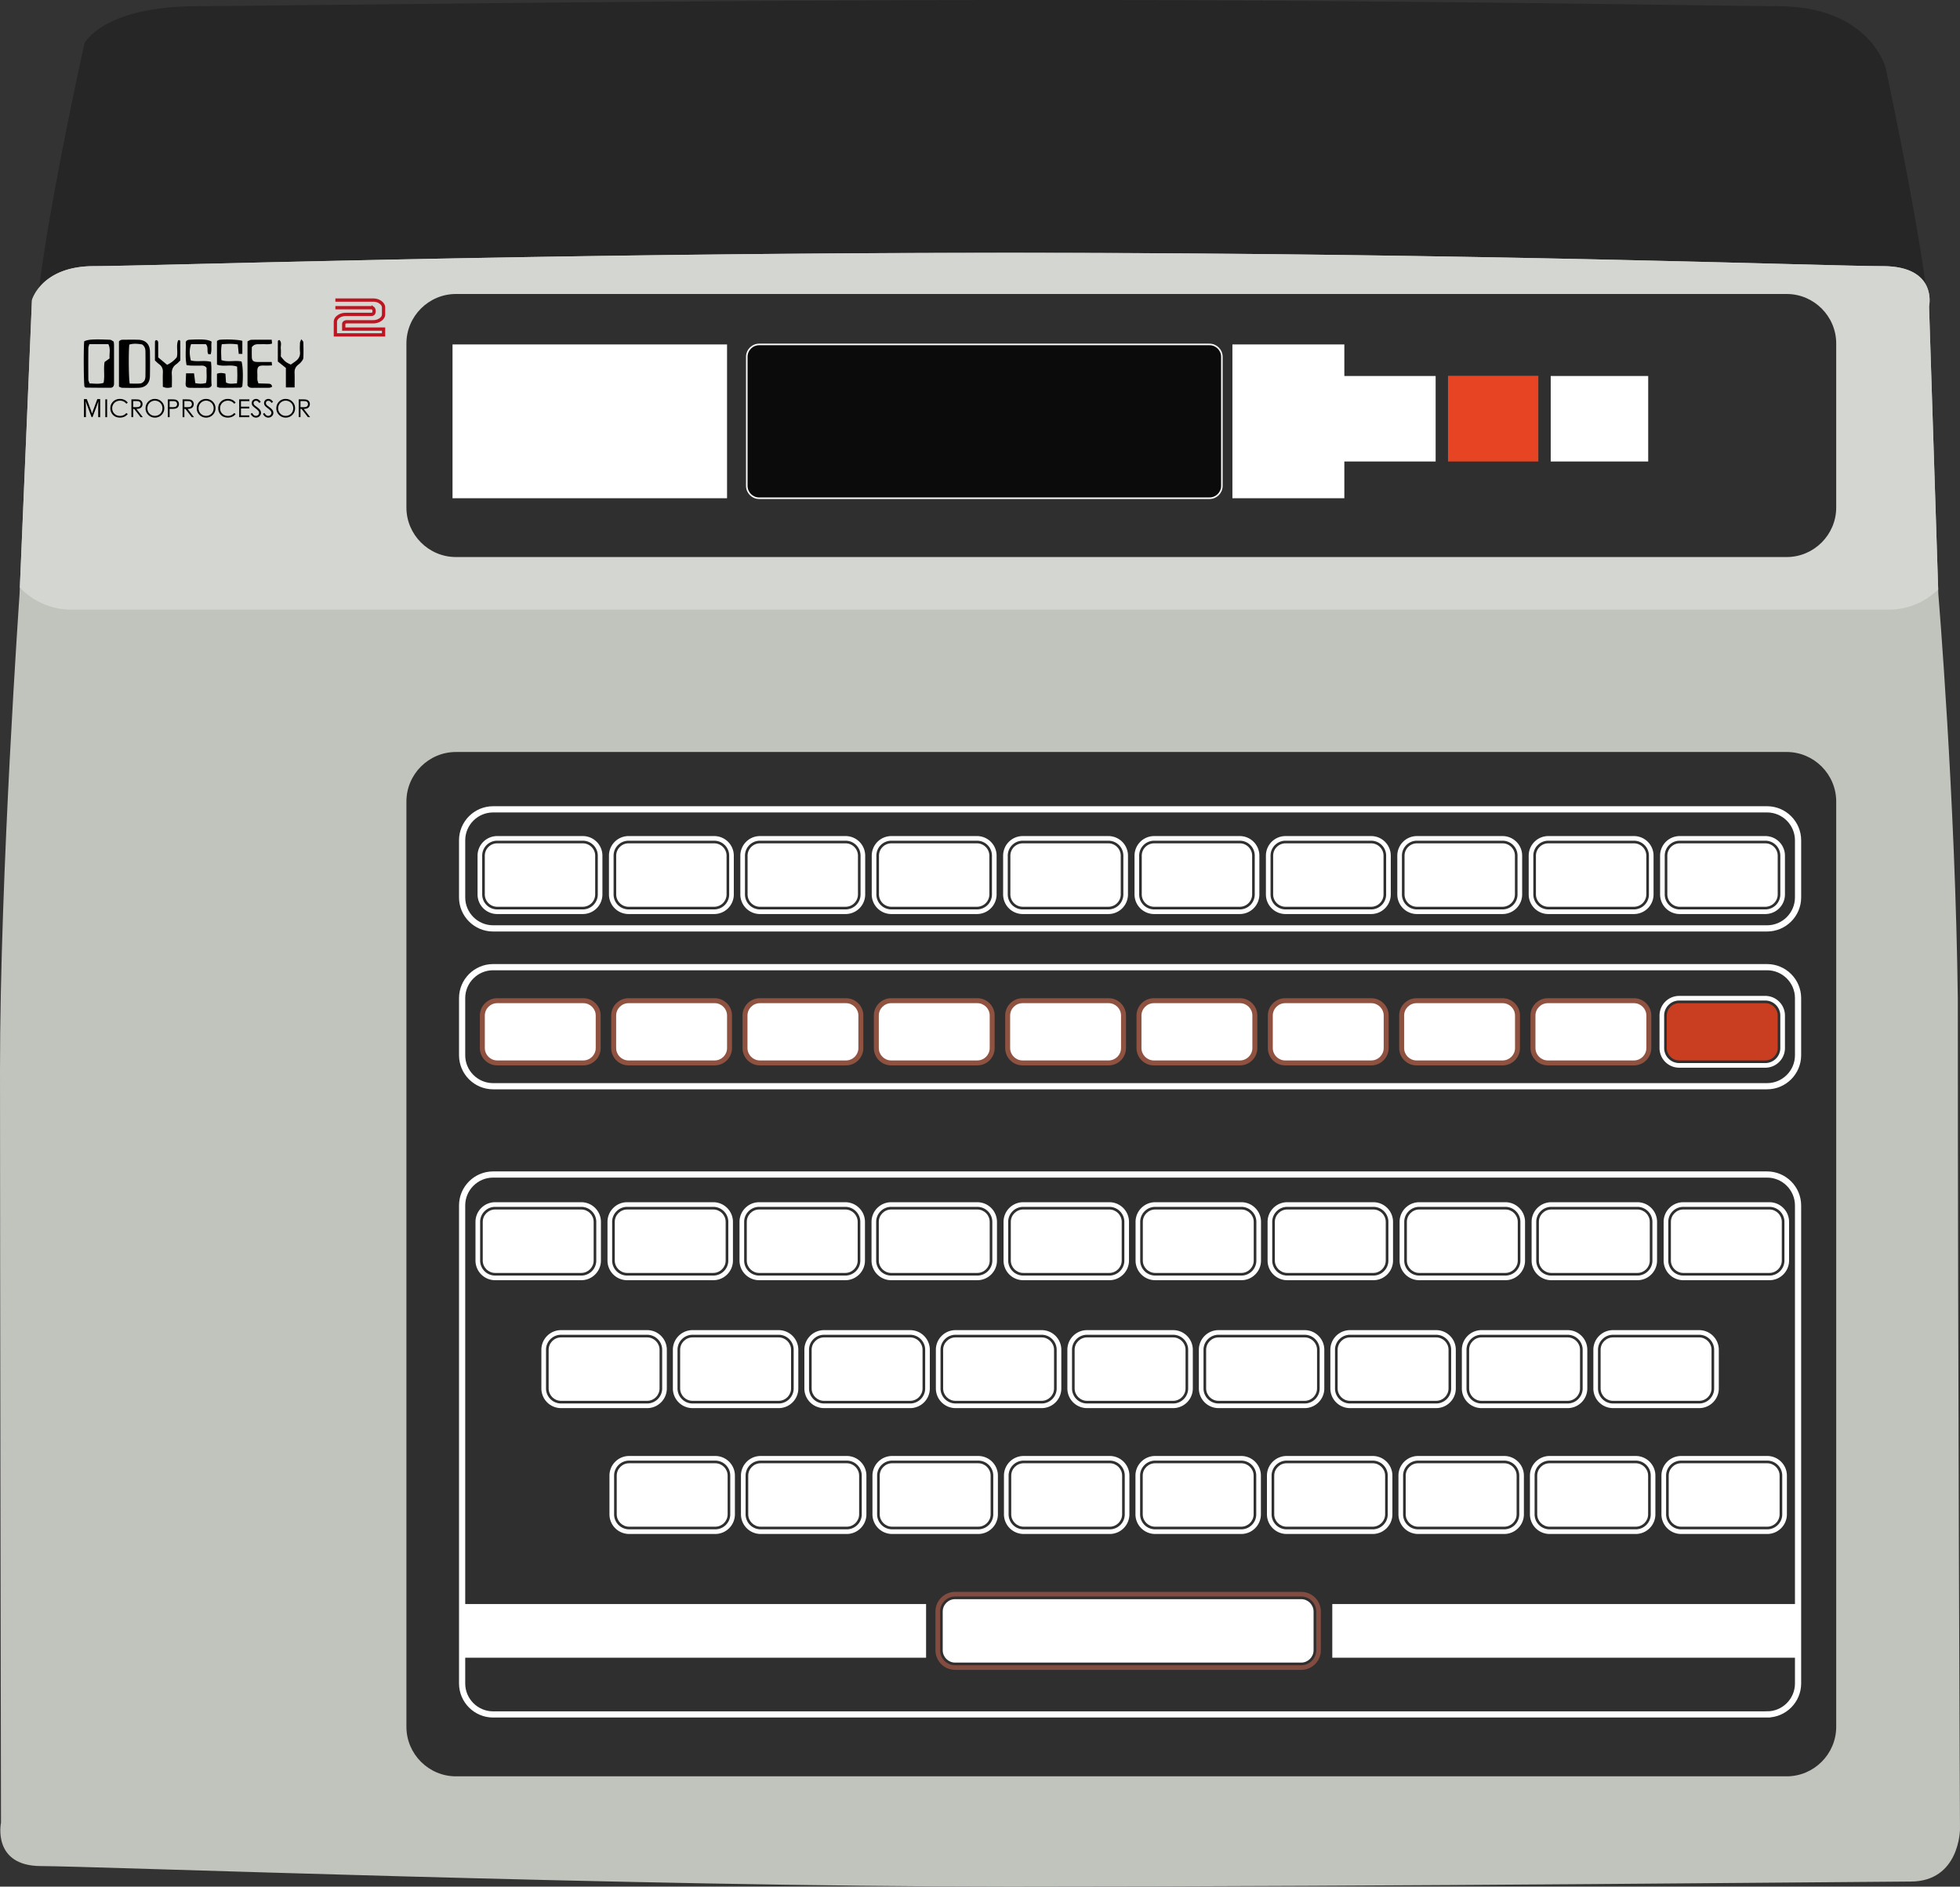 <?xml version="1.0" encoding="UTF-8" standalone="no"?>
<svg
   xmlns:dc="http://purl.org/dc/elements/1.1/"
   xmlns:cc="http://creativecommons.org/ns#"
   xmlns:rdf="http://www.w3.org/1999/02/22-rdf-syntax-ns#"
   xmlns:svg="http://www.w3.org/2000/svg"
   xmlns="http://www.w3.org/2000/svg"
   xmlns:sodipodi="http://sodipodi.sourceforge.net/DTD/sodipodi-0.dtd"
   xmlns:inkscape="http://www.inkscape.org/namespaces/inkscape"
   viewBox="0 0 316.661 304.821"
   version="1.1"
   id="svg234"
   sodipodi:docname="console.svg"
   width="316.661"
   height="304.821"
   inkscape:version="0.92.4 5da689c313, 2019-01-14">
  <rect x="0" y="0" width="316.661" height="304.821" fill="#333333" stroke="none"/>
  <defs
     id="defs238" />
  <sodipodi:namedview
     pagecolor="#ffffff"
     bordercolor="#666666"
     borderopacity="1"
     objecttolerance="10"
     gridtolerance="10"
     guidetolerance="10"
     inkscape:pageopacity="0"
     inkscape:pageshadow="2"
     inkscape:window-width="640"
     inkscape:window-height="480"
     id="namedview236"
     showgrid="false"
     inkscape:zoom="0.77422484"
     inkscape:cx="158.33051"
     inkscape:cy="152.41049"
     inkscape:window-x="0"
     inkscape:window-y="0"
     inkscape:window-maximized="0"
     inkscape:current-layer="svg234">
    <inkscape:grid
       type="xygrid"
       id="grid1047"
       originx="0"
       originy="-1.4404296e-05" />
  </sodipodi:namedview>
  <path
     d="M 6.161,56.5 C 3.661,52 13.641,7 13.641,7 c 0,0 2.977,-6 18.249,-6 8.086,0 75.005,-1 138.402,-1 56.328,0 109.877,1 116.913,1 14.956,0 17.456,10 17.456,10 0,0 8,37.35 7,43.5 -1,6.15 -303,6.5 -305.5,2 z"
     id="path2"
     inkscape:connector-curvature="0"
     style="fill:#262626" />
  <path
     d="M 3.161,96 C 3.161,96 0,141.166 0,172.833 0,204.5 0.161,294.5 0.161,294.5 c 0,0 -1.476,7 6.5,7 7.976,0 95.5,3.321 156.5,3.321 61,0 141.652,-0.821 145.5,-0.821 8,0 8,-8.5 8,-8.5 0,0 -0.351,-73.542 -0.351,-134.021 C 315.916,128.964 313.161,96 313.161,96 l -1.5,-46.5 c 0,0 1.466,-6.5 -7.5,-6.5 -8.966,0 -65.999,-2.155 -141,-2.155 -75.001,0 -139.5,2.155 -148,2.155 -8.5,0 -10,5.5 -10,5.5 z"
     id="path4"
     inkscape:connector-curvature="0"
     style="fill:#c1c4bd" />
  <path
     d="M 3.203,94.925 A 11.5,11.5 0 0 0 11.53,98.5 h 293.601 c 3.103,0 5.93,-1.242 8.008,-3.254 h -0.002 L 311.661,49.5 c 0,0 1.466,-6.5 -7.5,-6.5 -8.966,0 -65.999,-2.155 -141,-2.155 -75.001,0 -139.5,2.155 -148,2.155 -8.5,0 -10,5.5 -10,5.5 L 3.206,94.925"
     id="path6"
     inkscape:connector-curvature="0"
     style="fill:#d4d6d1" />
  <path
     d="m 288.661,90 h -215 c -4.4,0 -8,-3.6 -8,-8 V 55.5 c 0,-4.4 3.6,-8 8,-8 h 215 c 4.4,0 8,3.6 8,8 V 82 c 0,4.4 -3.6,8 -8,8 z m 0,197 h -215 c -4.4,0 -8,-3.6 -8,-8 V 129.5 c 0,-4.4 3.6,-8 8,-8 h 215 c 4.4,0 8,3.6 8,8 V 279 c 0,4.4 -3.6,8 -8,8 z"
     id="path8"
     inkscape:connector-curvature="0"
     style="fill:#2f2f2f" />
  <path
     d="M 285.497,150 H 79.661 c -2.75,0 -5,-2.25 -5,-5 v -9.236 c 0,-2.75 2.25,-5 5,-5 h 205.836 c 2.75,0 5,2.25 5,5 V 145 c 0,2.75 -2.25,5 -5,5 z"
     stroke-miterlimit="10"
     id="path10"
     inkscape:connector-curvature="0"
     style="fill:none;stroke:#ffffff;stroke-width:1.004;stroke-miterlimit:10" />
  <path
     d="m 77.529,144.513 v -6.263 a 2.793,2.793 0 0 1 2.793,-2.793 H 94.16 a 2.793,2.793 0 0 1 2.793,2.793 v 6.263 a 2.793,2.793 0 0 1 -2.793,2.793 H 80.322 a 2.792,2.792 0 0 1 -2.793,-2.793 z"
     stroke-miterlimit="10"
     id="path12"
     inkscape:connector-curvature="0"
     style="fill:none;stroke:#ffffff;stroke-width:0.748;stroke-miterlimit:10" />
  <path
     d="M 94.162,146.507 H 80.321 a 2.001,2.001 0 0 1 -1.995,-1.995 v -6.259 c 0,-1.097 0.898,-1.995 1.995,-1.995 h 13.841 c 1.097,0 1.995,0.898 1.995,1.995 v 6.259 a 2,2 0 0 1 -1.995,1.995 z"
     id="path14"
     inkscape:connector-curvature="0"
     style="fill:#ffffff" />
  <path
     d="m 98.758,144.513 v -6.263 a 2.793,2.793 0 0 1 2.793,-2.793 h 13.837 a 2.793,2.793 0 0 1 2.793,2.793 v 6.263 a 2.793,2.793 0 0 1 -2.793,2.793 h -13.837 a 2.792,2.792 0 0 1 -2.793,-2.793 z"
     stroke-miterlimit="10"
     id="path16"
     inkscape:connector-curvature="0"
     style="fill:none;stroke:#ffffff;stroke-width:0.748;stroke-miterlimit:10" />
  <path
     d="m 115.39,146.507 h -13.841 a 2.001,2.001 0 0 1 -1.995,-1.995 v -6.259 c 0,-1.097 0.898,-1.995 1.995,-1.995 h 13.841 c 1.097,0 1.995,0.898 1.995,1.995 v 6.259 a 2.001,2.001 0 0 1 -1.995,1.995 z"
     id="path18"
     inkscape:connector-curvature="0"
     style="fill:#ffffff" />
  <path
     d="m 119.985,144.513 v -6.263 a 2.793,2.793 0 0 1 2.793,-2.793 h 13.837 a 2.793,2.793 0 0 1 2.793,2.793 v 6.263 a 2.793,2.793 0 0 1 -2.793,2.793 h -13.837 a 2.792,2.792 0 0 1 -2.793,-2.793 z"
     stroke-miterlimit="10"
     id="path20"
     inkscape:connector-curvature="0"
     style="fill:none;stroke:#ffffff;stroke-width:0.748;stroke-miterlimit:10" />
  <path
     d="m 136.618,146.507 h -13.841 a 2.001,2.001 0 0 1 -1.995,-1.995 v -6.259 c 0,-1.097 0.898,-1.995 1.995,-1.995 h 13.841 c 1.097,0 1.995,0.898 1.995,1.995 v 6.259 a 2.001,2.001 0 0 1 -1.995,1.995 z"
     id="path22"
     inkscape:connector-curvature="0"
     style="fill:#ffffff" />
  <path
     d="m 141.214,144.513 v -6.263 a 2.793,2.793 0 0 1 2.793,-2.793 h 13.837 a 2.793,2.793 0 0 1 2.793,2.793 v 6.263 a 2.793,2.793 0 0 1 -2.793,2.793 h -13.837 a 2.792,2.792 0 0 1 -2.793,-2.793 z"
     stroke-miterlimit="10"
     id="path24"
     inkscape:connector-curvature="0"
     style="fill:none;stroke:#ffffff;stroke-width:0.748;stroke-miterlimit:10" />
  <path
     d="m 157.846,146.507 h -13.841 a 2.001,2.001 0 0 1 -1.995,-1.995 v -6.259 c 0,-1.097 0.898,-1.995 1.995,-1.995 h 13.841 c 1.097,0 1.995,0.898 1.995,1.995 v 6.259 a 2.001,2.001 0 0 1 -1.995,1.995 z"
     id="path26"
     inkscape:connector-curvature="0"
     style="fill:#ffffff" />
  <path
     d="m 162.441,144.513 v -6.263 a 2.793,2.793 0 0 1 2.793,-2.793 h 13.838 a 2.793,2.793 0 0 1 2.793,2.793 v 6.263 a 2.793,2.793 0 0 1 -2.793,2.793 h -13.838 a 2.792,2.792 0 0 1 -2.793,-2.793 z"
     stroke-miterlimit="10"
     id="path28"
     inkscape:connector-curvature="0"
     style="fill:none;stroke:#ffffff;stroke-width:0.748;stroke-miterlimit:10" />
  <path
     d="m 179.074,146.507 h -13.841 a 2.001,2.001 0 0 1 -1.995,-1.995 v -6.259 c 0,-1.097 0.898,-1.995 1.995,-1.995 h 13.841 c 1.097,0 1.995,0.898 1.995,1.995 v 6.259 a 2.001,2.001 0 0 1 -1.995,1.995 z"
     id="path30"
     inkscape:connector-curvature="0"
     style="fill:#ffffff" />
  <path
     d="m 183.67,144.513 v -6.263 a 2.793,2.793 0 0 1 2.793,-2.793 H 200.3 a 2.793,2.793 0 0 1 2.793,2.793 v 6.263 a 2.793,2.793 0 0 1 -2.793,2.793 h -13.837 a 2.792,2.792 0 0 1 -2.793,-2.793 z"
     stroke-miterlimit="10"
     id="path32"
     inkscape:connector-curvature="0"
     style="fill:none;stroke:#ffffff;stroke-width:0.748;stroke-miterlimit:10" />
  <path
     d="m 200.302,146.507 h -13.841 a 2.001,2.001 0 0 1 -1.995,-1.995 v -6.259 c 0,-1.097 0.898,-1.995 1.995,-1.995 h 13.841 c 1.097,0 1.995,0.898 1.995,1.995 v 6.259 a 2.001,2.001 0 0 1 -1.995,1.995 z"
     id="path34"
     inkscape:connector-curvature="0"
     style="fill:#ffffff" />
  <path
     d="m 204.897,144.513 v -6.263 a 2.793,2.793 0 0 1 2.793,-2.793 h 13.838 a 2.793,2.793 0 0 1 2.793,2.793 v 6.263 a 2.793,2.793 0 0 1 -2.793,2.793 H 207.69 a 2.792,2.792 0 0 1 -2.793,-2.793 z"
     stroke-miterlimit="10"
     id="path36"
     inkscape:connector-curvature="0"
     style="fill:none;stroke:#ffffff;stroke-width:0.748;stroke-miterlimit:10" />
  <path
     d="m 221.53,146.507 h -13.841 a 2.001,2.001 0 0 1 -1.995,-1.995 v -6.259 c 0,-1.097 0.898,-1.995 1.995,-1.995 h 13.841 c 1.097,0 1.995,0.898 1.995,1.995 v 6.259 a 2.001,2.001 0 0 1 -1.995,1.995 z"
     id="path38"
     inkscape:connector-curvature="0"
     style="fill:#ffffff" />
  <path
     d="m 226.125,144.513 v -6.263 a 2.793,2.793 0 0 1 2.793,-2.793 h 13.838 a 2.793,2.793 0 0 1 2.793,2.793 v 6.263 a 2.793,2.793 0 0 1 -2.793,2.793 h -13.838 a 2.792,2.792 0 0 1 -2.793,-2.793 z"
     stroke-miterlimit="10"
     id="path40"
     inkscape:connector-curvature="0"
     style="fill:none;stroke:#ffffff;stroke-width:0.748;stroke-miterlimit:10" />
  <path
     d="m 242.758,146.507 h -13.841 a 2.001,2.001 0 0 1 -1.995,-1.995 v -6.259 c 0,-1.097 0.898,-1.995 1.995,-1.995 h 13.841 c 1.097,0 1.995,0.898 1.995,1.995 v 6.259 a 2.001,2.001 0 0 1 -1.995,1.995 z"
     id="path42"
     inkscape:connector-curvature="0"
     style="fill:#ffffff" />
  <path
     d="m 247.353,144.513 v -6.263 a 2.793,2.793 0 0 1 2.793,-2.793 h 13.838 a 2.793,2.793 0 0 1 2.793,2.793 v 6.263 a 2.793,2.793 0 0 1 -2.793,2.793 h -13.838 a 2.792,2.792 0 0 1 -2.793,-2.793 z"
     stroke-miterlimit="10"
     id="path44"
     inkscape:connector-curvature="0"
     style="fill:none;stroke:#ffffff;stroke-width:0.748;stroke-miterlimit:10" />
  <path
     d="m 263.986,146.507 h -13.841 a 2.001,2.001 0 0 1 -1.995,-1.995 v -6.259 c 0,-1.097 0.898,-1.995 1.995,-1.995 h 13.841 c 1.097,0 1.995,0.898 1.995,1.995 v 6.259 a 2.001,2.001 0 0 1 -1.995,1.995 z"
     id="path46"
     inkscape:connector-curvature="0"
     style="fill:#ffffff" />
  <path
     d="m 268.582,144.513 v -6.263 a 2.793,2.793 0 0 1 2.793,-2.793 h 13.837 a 2.793,2.793 0 0 1 2.793,2.793 v 6.263 a 2.793,2.793 0 0 1 -2.793,2.793 h -13.837 a 2.792,2.792 0 0 1 -2.793,-2.793 z"
     stroke-miterlimit="10"
     id="path48"
     inkscape:connector-curvature="0"
     style="fill:none;stroke:#ffffff;stroke-width:0.748;stroke-miterlimit:10" />
  <path
     d="m 285.214,146.507 h -13.841 a 2.001,2.001 0 0 1 -1.995,-1.995 v -6.259 c 0,-1.097 0.898,-1.995 1.995,-1.995 h 13.841 c 1.097,0 1.995,0.898 1.995,1.995 v 6.259 a 2.001,2.001 0 0 1 -1.995,1.995 z"
     id="path50"
     inkscape:connector-curvature="0"
     style="fill:#ffffff" />
  <g
     id="g94">
    <path
       d="M 285.497,175.5 H 79.661 c -2.75,0 -5,-2.25 -5,-5 v -9.236 c 0,-2.75 2.25,-5 5,-5 h 205.836 c 2.75,0 5,2.25 5,5 v 9.236 c 0,2.75 -2.25,5 -5,5 z"
       stroke-miterlimit="10"
       id="path52"
       inkscape:connector-curvature="0"
       style="fill:none;stroke:#ffffff;stroke-miterlimit:10" />
    <path
       d="m 80.329,172.133 a 2.803,2.803 0 0 1 -2.8,-2.8 v -5.25 c 0,-1.544 1.256,-2.8 2.8,-2.8 h 13.917 c 1.544,0 2.8,1.256 2.8,2.8 v 5.25 c 0,1.544 -1.256,2.8 -2.8,2.8 z"
       id="path54"
       inkscape:connector-curvature="0"
       style="fill:#8f5240" />
    <path
       d="M 94.246,171.333 H 80.329 c -1.1,0 -2,-0.9 -2,-2 v -5.25 c 0,-1.1 0.9,-2 2,-2 h 13.917 c 1.1,0 2,0.9 2,2 v 5.25 c 0,1.1 -0.9,2 -2,2 z"
       id="path56"
       inkscape:connector-curvature="0"
       style="fill:#ffffff" />
    <path
       d="m 101.547,172.133 a 2.803,2.803 0 0 1 -2.8,-2.8 v -5.25 c 0,-1.544 1.256,-2.8 2.8,-2.8 h 13.917 c 1.544,0 2.8,1.256 2.8,2.8 v 5.25 c 0,1.544 -1.256,2.8 -2.8,2.8 z"
       id="path58"
       inkscape:connector-curvature="0"
       style="fill:#8f5240" />
    <path
       d="m 115.464,171.333 h -13.917 c -1.1,0 -2,-0.9 -2,-2 v -5.25 c 0,-1.1 0.9,-2 2,-2 h 13.917 c 1.1,0 2,0.9 2,2 v 5.25 c 0,1.1 -0.9,2 -2,2 z"
       id="path60"
       inkscape:connector-curvature="0"
       style="fill:#ffffff" />
    <path
       d="m 122.765,172.133 a 2.803,2.803 0 0 1 -2.8,-2.8 v -5.25 c 0,-1.544 1.256,-2.8 2.8,-2.8 h 13.917 c 1.544,0 2.8,1.256 2.8,2.8 v 5.25 c 0,1.544 -1.256,2.8 -2.8,2.8 z"
       id="path62"
       inkscape:connector-curvature="0"
       style="fill:#8f5240" />
    <path
       d="m 136.681,171.333 h -13.917 c -1.1,0 -2,-0.9 -2,-2 v -5.25 c 0,-1.1 0.9,-2 2,-2 h 13.917 c 1.1,0 2,0.9 2,2 v 5.25 c 0,1.1 -0.9,2 -2,2 z"
       id="path64"
       inkscape:connector-curvature="0"
       style="fill:#ffffff" />
    <path
       d="m 143.982,172.133 a 2.803,2.803 0 0 1 -2.8,-2.8 v -5.25 c 0,-1.544 1.256,-2.8 2.8,-2.8 h 13.917 c 1.544,0 2.8,1.256 2.8,2.8 v 5.25 c 0,1.544 -1.256,2.8 -2.8,2.8 z"
       id="path66"
       inkscape:connector-curvature="0"
       style="fill:#8f5240" />
    <path
       d="m 157.899,171.333 h -13.917 c -1.1,0 -2,-0.9 -2,-2 v -5.25 c 0,-1.1 0.9,-2 2,-2 h 13.917 c 1.1,0 2,0.9 2,2 v 5.25 c 0,1.1 -0.9,2 -2,2 z"
       id="path68"
       inkscape:connector-curvature="0"
       style="fill:#ffffff" />
    <path
       d="m 165.2,172.133 a 2.803,2.803 0 0 1 -2.8,-2.8 v -5.25 c 0,-1.544 1.256,-2.8 2.8,-2.8 h 13.917 c 1.544,0 2.8,1.256 2.8,2.8 v 5.25 c 0,1.544 -1.256,2.8 -2.8,2.8 z"
       id="path70"
       inkscape:connector-curvature="0"
       style="fill:#8f5240" />
    <path
       d="M 179.117,171.333 H 165.2 c -1.1,0 -2,-0.9 -2,-2 v -5.25 c 0,-1.1 0.9,-2 2,-2 h 13.917 c 1.1,0 2,0.9 2,2 v 5.25 c 0,1.1 -0.9,2 -2,2 z"
       id="path72"
       inkscape:connector-curvature="0"
       style="fill:#ffffff" />
    <path
       d="m 186.418,172.133 a 2.803,2.803 0 0 1 -2.8,-2.8 v -5.25 c 0,-1.544 1.256,-2.8 2.8,-2.8 h 13.917 c 1.544,0 2.8,1.256 2.8,2.8 v 5.25 c 0,1.544 -1.256,2.8 -2.8,2.8 z"
       id="path74"
       inkscape:connector-curvature="0"
       style="fill:#8f5240" />
    <path
       d="m 200.335,171.333 h -13.917 c -1.1,0 -2,-0.9 -2,-2 v -5.25 c 0,-1.1 0.9,-2 2,-2 h 13.917 c 1.1,0 2,0.9 2,2 v 5.25 c 0,1.1 -0.901,2 -2,2 z"
       id="path76"
       inkscape:connector-curvature="0"
       style="fill:#ffffff" />
    <path
       d="m 207.636,172.133 a 2.803,2.803 0 0 1 -2.8,-2.8 v -5.25 c 0,-1.544 1.256,-2.8 2.8,-2.8 h 13.917 c 1.544,0 2.8,1.256 2.8,2.8 v 5.25 c 0,1.544 -1.256,2.8 -2.8,2.8 z"
       id="path78"
       inkscape:connector-curvature="0"
       style="fill:#8f5240" />
    <path
       d="m 221.552,171.333 h -13.917 c -1.1,0 -2,-0.9 -2,-2 v -5.25 c 0,-1.1 0.9,-2 2,-2 h 13.917 c 1.1,0 2,0.9 2,2 v 5.25 c 0,1.1 -0.9,2 -2,2 z"
       id="path80"
       inkscape:connector-curvature="0"
       style="fill:#ffffff" />
    <path
       d="m 228.854,172.133 a 2.803,2.803 0 0 1 -2.8,-2.8 v -5.25 c 0,-1.544 1.256,-2.8 2.8,-2.8 h 13.916 c 1.544,0 2.8,1.256 2.8,2.8 v 5.25 c 0,1.544 -1.256,2.8 -2.8,2.8 z"
       id="path82"
       inkscape:connector-curvature="0"
       style="fill:#8f5240" />
    <path
       d="m 242.77,171.333 h -13.917 c -1.1,0 -2,-0.9 -2,-2 v -5.25 c 0,-1.1 0.9,-2 2,-2 h 13.917 c 1.1,0 2,0.9 2,2 v 5.25 c 0,1.1 -0.9,2 -2,2 z"
       id="path84"
       inkscape:connector-curvature="0"
       style="fill:#ffffff" />
    <path
       d="m 250.071,172.133 a 2.803,2.803 0 0 1 -2.8,-2.8 v -5.25 c 0,-1.544 1.256,-2.8 2.8,-2.8 h 13.916 c 1.544,0 2.8,1.256 2.8,2.8 v 5.25 c 0,1.544 -1.256,2.8 -2.8,2.8 z"
       id="path86"
       inkscape:connector-curvature="0"
       style="fill:#8f5240" />
    <path
       d="m 263.988,171.333 h -13.917 c -1.1,0 -2,-0.9 -2,-2 v -5.25 c 0,-1.1 0.9,-2 2,-2 h 13.917 c 1.1,0 2,0.9 2,2 v 5.25 c 0,1.1 -0.9,2 -2,2 z"
       id="path88"
       inkscape:connector-curvature="0"
       style="fill:#ffffff" />
    <path
       d="m 271.289,172.133 a 2.803,2.803 0 0 1 -2.8,-2.8 v -5.25 c 0,-1.544 1.256,-2.8 2.8,-2.8 h 13.916 c 1.544,0 2.8,1.256 2.8,2.8 v 5.25 c 0,1.544 -1.256,2.8 -2.8,2.8 z"
       stroke-miterlimit="10"
       id="path90"
       inkscape:connector-curvature="0"
       style="fill:none;stroke:#ffffff;stroke-width:0.75;stroke-miterlimit:10" />
    <path
       d="m 285.206,171.333 h -13.917 c -1.1,0 -2,-0.9 -2,-2 v -5.25 c 0,-1.1 0.9,-2 2,-2 h 13.917 c 1.1,0 2,0.9 2,2 v 5.25 c 0,1.1 -0.9,2 -2,2 z"
       id="path92"
       inkscape:connector-curvature="0"
       style="fill:#c93e21" />
  </g>
  <g
     id="g214">
    <path
       d="M 285.497,277 H 79.661 c -2.75,0 -5,-2.25 -5,-5 v -77.236 c 0,-2.75 2.25,-5 5,-5 h 205.836 c 2.75,0 5,2.25 5,5 V 272 c 0,2.75 -2.25,5 -5,5 z"
       stroke-miterlimit="10"
       id="path96"
       inkscape:connector-curvature="0"
       style="fill:none;stroke:#ffffff;stroke-miterlimit:10" />
    <path
       d="m 79.995,206.467 a 2.803,2.803 0 0 1 -2.8,-2.8 v -6.25 c 0,-1.544 1.256,-2.8 2.8,-2.8 h 13.917 c 1.544,0 2.8,1.256 2.8,2.8 v 6.25 c 0,1.544 -1.256,2.8 -2.8,2.8 z"
       stroke-miterlimit="10"
       id="path98"
       inkscape:connector-curvature="0"
       style="fill:none;stroke:#ffffff;stroke-width:0.75;stroke-miterlimit:10" />
    <path
       d="M 93.911,205.667 H 79.995 c -1.1,0 -2,-0.9 -2,-2 v -6.25 c 0,-1.1 0.9,-2 2,-2 h 13.917 c 1.1,0 2,0.9 2,2 v 6.25 c -0.001,1.1 -0.901,2 -2.001,2 z"
       id="path100"
       inkscape:connector-curvature="0"
       style="fill:#ffffff" />
    <path
       d="m 101.323,206.467 a 2.803,2.803 0 0 1 -2.8,-2.8 v -6.25 c 0,-1.544 1.256,-2.8 2.8,-2.8 h 13.917 c 1.544,0 2.8,1.256 2.8,2.8 v 6.25 c 0,1.544 -1.256,2.8 -2.8,2.8 z"
       stroke-miterlimit="10"
       id="path102"
       inkscape:connector-curvature="0"
       style="fill:none;stroke:#ffffff;stroke-width:0.75;stroke-miterlimit:10" />
    <path
       d="m 115.24,205.667 h -13.917 c -1.1,0 -2,-0.9 -2,-2 v -6.25 c 0,-1.1 0.9,-2 2,-2 h 13.917 c 1.1,0 2,0.9 2,2 v 6.25 c 0,1.1 -0.9,2 -2,2 z"
       id="path104"
       inkscape:connector-curvature="0"
       style="fill:#ffffff" />
    <path
       d="m 122.652,206.467 a 2.803,2.803 0 0 1 -2.8,-2.8 v -6.25 c 0,-1.544 1.256,-2.8 2.8,-2.8 h 13.917 c 1.544,0 2.8,1.256 2.8,2.8 v 6.25 c 0,1.544 -1.256,2.8 -2.8,2.8 z"
       stroke-miterlimit="10"
       id="path106"
       inkscape:connector-curvature="0"
       style="fill:none;stroke:#ffffff;stroke-width:0.75;stroke-miterlimit:10" />
    <path
       d="m 136.569,205.667 h -13.917 c -1.1,0 -2,-0.9 -2,-2 v -6.25 c 0,-1.1 0.9,-2 2,-2 h 13.917 c 1.1,0 2,0.9 2,2 v 6.25 c 0,1.1 -0.9,2 -2,2 z"
       id="path108"
       inkscape:connector-curvature="0"
       style="fill:#ffffff" />
    <path
       d="m 143.981,206.467 a 2.803,2.803 0 0 1 -2.8,-2.8 v -6.25 c 0,-1.544 1.256,-2.8 2.8,-2.8 h 13.917 a 2.803,2.803 0 0 1 2.799,2.8 v 6.25 c 0,1.544 -1.256,2.8 -2.799,2.8 z"
       stroke-miterlimit="10"
       id="path110"
       inkscape:connector-curvature="0"
       style="fill:none;stroke:#ffffff;stroke-width:0.75;stroke-miterlimit:10" />
    <path
       d="m 157.898,205.667 h -13.917 c -1.1,0 -2,-0.9 -2,-2 v -6.25 c 0,-1.1 0.9,-2 2,-2 h 13.917 c 1.1,0 2,0.9 2,2 v 6.25 c 0,1.1 -0.9,2 -2,2 z"
       id="path112"
       inkscape:connector-curvature="0"
       style="fill:#ffffff" />
    <path
       d="m 165.31,206.467 a 2.803,2.803 0 0 1 -2.8,-2.8 v -6.25 c 0,-1.544 1.256,-2.8 2.8,-2.8 h 13.917 c 1.544,0 2.8,1.256 2.8,2.8 v 6.25 c 0,1.544 -1.256,2.8 -2.8,2.8 z"
       stroke-miterlimit="10"
       id="path114"
       inkscape:connector-curvature="0"
       style="fill:none;stroke:#ffffff;stroke-width:0.75;stroke-miterlimit:10" />
    <path
       d="M 179.227,205.667 H 165.31 c -1.1,0 -2,-0.9 -2,-2 v -6.25 c 0,-1.1 0.9,-2 2,-2 h 13.917 c 1.1,0 2,0.9 2,2 v 6.25 c 0,1.1 -0.9,2 -2,2 z"
       id="path116"
       inkscape:connector-curvature="0"
       style="fill:#ffffff" />
    <path
       d="m 186.639,206.467 a 2.803,2.803 0 0 1 -2.8,-2.8 v -6.25 c 0,-1.544 1.256,-2.8 2.8,-2.8 h 13.917 c 1.544,0 2.8,1.256 2.8,2.8 v 6.25 c 0,1.544 -1.256,2.8 -2.8,2.8 z"
       stroke-miterlimit="10"
       id="path118"
       inkscape:connector-curvature="0"
       style="fill:none;stroke:#ffffff;stroke-width:0.75;stroke-miterlimit:10" />
    <path
       d="m 200.555,205.667 h -13.917 c -1.1,0 -2,-0.9 -2,-2 v -6.25 c 0,-1.1 0.9,-2 2,-2 h 13.917 c 1.1,0 2,0.9 2,2 v 6.25 c 0,1.1 -0.899,2 -2,2 z"
       id="path120"
       inkscape:connector-curvature="0"
       style="fill:#ffffff" />
    <path
       d="m 207.968,206.467 a 2.803,2.803 0 0 1 -2.8,-2.8 v -6.25 c 0,-1.544 1.256,-2.8 2.8,-2.8 h 13.917 c 1.544,0 2.8,1.256 2.8,2.8 v 6.25 c 0,1.544 -1.256,2.8 -2.8,2.8 z"
       stroke-miterlimit="10"
       id="path122"
       inkscape:connector-curvature="0"
       style="fill:none;stroke:#ffffff;stroke-width:0.75;stroke-miterlimit:10" />
    <path
       d="m 221.884,205.667 h -13.917 c -1.1,0 -2,-0.9 -2,-2 v -6.25 c 0,-1.1 0.9,-2 2,-2 h 13.917 c 1.1,0 2,0.9 2,2 v 6.25 c 0,1.1 -0.9,2 -2,2 z"
       id="path124"
       inkscape:connector-curvature="0"
       style="fill:#ffffff" />
    <path
       d="m 229.297,206.467 a 2.803,2.803 0 0 1 -2.8,-2.8 v -6.25 c 0,-1.544 1.256,-2.8 2.8,-2.8 h 13.916 c 1.544,0 2.8,1.256 2.8,2.8 v 6.25 c 0,1.544 -1.256,2.8 -2.8,2.8 z"
       stroke-miterlimit="10"
       id="path126"
       inkscape:connector-curvature="0"
       style="fill:none;stroke:#ffffff;stroke-width:0.75;stroke-miterlimit:10" />
    <path
       d="m 243.213,205.667 h -13.917 c -1.1,0 -2,-0.9 -2,-2 v -6.25 c 0,-1.1 0.9,-2 2,-2 h 13.917 c 1.1,0 2,0.9 2,2 v 6.25 c 0,1.1 -0.9,2 -2,2 z"
       id="path128"
       inkscape:connector-curvature="0"
       style="fill:#ffffff" />
    <path
       d="m 250.625,206.467 a 2.803,2.803 0 0 1 -2.8,-2.8 v -6.25 c 0,-1.544 1.256,-2.8 2.8,-2.8 h 13.917 c 1.544,0 2.8,1.256 2.8,2.8 v 6.25 c 0,1.544 -1.256,2.8 -2.8,2.8 z"
       stroke-miterlimit="10"
       id="path130"
       inkscape:connector-curvature="0"
       style="fill:none;stroke:#ffffff;stroke-width:0.75;stroke-miterlimit:10" />
    <path
       d="m 264.542,205.667 h -13.917 c -1.1,0 -2,-0.9 -2,-2 v -6.25 c 0,-1.1 0.9,-2 2,-2 h 13.917 c 1.1,0 2,0.9 2,2 v 6.25 c 0,1.1 -0.9,2 -2,2 z"
       id="path132"
       inkscape:connector-curvature="0"
       style="fill:#ffffff" />
    <path
       d="m 90.641,227.133 a 2.803,2.803 0 0 1 -2.8,-2.8 v -6.25 c 0,-1.544 1.256,-2.8 2.8,-2.8 h 13.917 c 1.544,0 2.8,1.256 2.8,2.8 v 6.25 c 0,1.544 -1.256,2.8 -2.8,2.8 z"
       stroke-miterlimit="10"
       id="path134"
       inkscape:connector-curvature="0"
       style="fill:none;stroke:#ffffff;stroke-width:0.75;stroke-miterlimit:10" />
    <path
       d="M 104.558,226.333 H 90.641 c -1.1,0 -2,-0.9 -2,-2 v -6.25 c 0,-1.1 0.9,-2 2,-2 h 13.917 c 1.1,0 2,0.9 2,2 v 6.25 c 0,1.1 -0.9,2 -2,2 z"
       id="path136"
       inkscape:connector-curvature="0"
       style="fill:#ffffff" />
    <path
       d="m 111.886,227.133 a 2.803,2.803 0 0 1 -2.8,-2.8 v -6.25 c 0,-1.544 1.256,-2.8 2.8,-2.8 h 13.917 c 1.544,0 2.8,1.256 2.8,2.8 v 6.25 c 0,1.544 -1.256,2.8 -2.8,2.8 z"
       stroke-miterlimit="10"
       id="path138"
       inkscape:connector-curvature="0"
       style="fill:none;stroke:#ffffff;stroke-width:0.75;stroke-miterlimit:10" />
    <path
       d="m 125.803,226.333 h -13.917 c -1.1,0 -2,-0.9 -2,-2 v -6.25 c 0,-1.1 0.9,-2 2,-2 h 13.917 c 1.1,0 2,0.9 2,2 v 6.25 c 0,1.1 -0.9,2 -2,2 z"
       id="path140"
       inkscape:connector-curvature="0"
       style="fill:#ffffff" />
    <path
       d="m 133.131,227.133 a 2.803,2.803 0 0 1 -2.8,-2.8 v -6.25 c 0,-1.544 1.256,-2.8 2.8,-2.8 h 13.917 c 1.544,0 2.8,1.256 2.8,2.8 v 6.25 c 0,1.544 -1.256,2.8 -2.8,2.8 z"
       stroke-miterlimit="10"
       id="path142"
       inkscape:connector-curvature="0"
       style="fill:none;stroke:#ffffff;stroke-width:0.75;stroke-miterlimit:10" />
    <path
       d="m 147.048,226.333 h -13.917 c -1.1,0 -2,-0.9 -2,-2 v -6.25 c 0,-1.1 0.9,-2 2,-2 h 13.917 c 1.1,0 2,0.9 2,2 v 6.25 c 0,1.1 -0.9,2 -2,2 z"
       id="path144"
       inkscape:connector-curvature="0"
       style="fill:#ffffff" />
    <path
       d="m 154.376,227.133 a 2.803,2.803 0 0 1 -2.8,-2.8 v -6.25 c 0,-1.544 1.256,-2.8 2.8,-2.8 h 13.917 c 1.544,0 2.8,1.256 2.8,2.8 v 6.25 c 0,1.544 -1.256,2.8 -2.8,2.8 z"
       stroke-miterlimit="10"
       id="path146"
       inkscape:connector-curvature="0"
       style="fill:none;stroke:#ffffff;stroke-width:0.75;stroke-miterlimit:10" />
    <path
       d="m 168.293,226.333 h -13.917 c -1.1,0 -2,-0.9 -2,-2 v -6.25 c 0,-1.1 0.9,-2 2,-2 h 13.917 c 1.1,0 2,0.9 2,2 v 6.25 c 0,1.1 -0.9,2 -2,2 z"
       id="path148"
       inkscape:connector-curvature="0"
       style="fill:#ffffff" />
    <path
       d="m 175.621,227.133 a 2.803,2.803 0 0 1 -2.8,-2.8 v -6.25 c 0,-1.544 1.256,-2.8 2.8,-2.8 h 13.916 c 1.544,0 2.8,1.256 2.8,2.8 v 6.25 c 0,1.544 -1.256,2.8 -2.8,2.8 z"
       stroke-miterlimit="10"
       id="path150"
       inkscape:connector-curvature="0"
       style="fill:none;stroke:#ffffff;stroke-width:0.75;stroke-miterlimit:10" />
    <path
       d="m 189.538,226.333 h -13.917 c -1.1,0 -2,-0.9 -2,-2 v -6.25 c 0,-1.1 0.9,-2 2,-2 h 13.917 c 1.1,0 2,0.9 2,2 v 6.25 c 0,1.1 -0.901,2 -2,2 z"
       id="path152"
       inkscape:connector-curvature="0"
       style="fill:#ffffff" />
    <path
       d="m 196.866,227.133 a 2.803,2.803 0 0 1 -2.8,-2.8 v -6.25 c 0,-1.544 1.256,-2.8 2.8,-2.8 h 13.916 c 1.544,0 2.8,1.256 2.8,2.8 v 6.25 c 0,1.544 -1.256,2.8 -2.8,2.8 z"
       stroke-miterlimit="10"
       id="path154"
       inkscape:connector-curvature="0"
       style="fill:none;stroke:#ffffff;stroke-width:0.75;stroke-miterlimit:10" />
    <path
       d="m 210.783,226.333 h -13.917 c -1.1,0 -2,-0.9 -2,-2 v -6.25 c 0,-1.1 0.9,-2 2,-2 h 13.917 c 1.1,0 2,0.9 2,2 v 6.25 c 0,1.1 -0.901,2 -2,2 z"
       id="path156"
       inkscape:connector-curvature="0"
       style="fill:#ffffff" />
    <path
       d="m 218.11,227.133 a 2.803,2.803 0 0 1 -2.8,-2.8 v -6.25 c 0,-1.544 1.256,-2.8 2.8,-2.8 h 13.917 c 1.544,0 2.8,1.256 2.8,2.8 v 6.25 c 0,1.544 -1.256,2.8 -2.8,2.8 z"
       stroke-miterlimit="10"
       id="path158"
       inkscape:connector-curvature="0"
       style="fill:none;stroke:#ffffff;stroke-width:0.75;stroke-miterlimit:10" />
    <path
       d="M 232.027,226.333 H 218.11 c -1.1,0 -2,-0.9 -2,-2 v -6.25 c 0,-1.1 0.9,-2 2,-2 h 13.917 c 1.1,0 2,0.9 2,2 v 6.25 c 0,1.1 -0.9,2 -2,2 z"
       id="path160"
       inkscape:connector-curvature="0"
       style="fill:#ffffff" />
    <path
       d="m 239.355,227.133 a 2.803,2.803 0 0 1 -2.8,-2.8 v -6.25 c 0,-1.544 1.256,-2.8 2.8,-2.8 h 13.917 c 1.544,0 2.8,1.256 2.8,2.8 v 6.25 c 0,1.544 -1.256,2.8 -2.8,2.8 z"
       stroke-miterlimit="10"
       id="path162"
       inkscape:connector-curvature="0"
       style="fill:none;stroke:#ffffff;stroke-width:0.75;stroke-miterlimit:10" />
    <path
       d="m 253.272,226.333 h -13.917 c -1.1,0 -2,-0.9 -2,-2 v -6.25 c 0,-1.1 0.9,-2 2,-2 h 13.917 c 1.1,0 2,0.9 2,2 v 6.25 c 0,1.1 -0.9,2 -2,2 z"
       id="path164"
       inkscape:connector-curvature="0"
       style="fill:#ffffff" />
    <path
       d="m 260.601,227.133 a 2.803,2.803 0 0 1 -2.8,-2.8 v -6.25 c 0,-1.544 1.256,-2.8 2.8,-2.8 h 13.917 c 1.544,0 2.8,1.256 2.8,2.8 v 6.25 c 0,1.544 -1.256,2.8 -2.8,2.8 z"
       stroke-miterlimit="10"
       id="path166"
       inkscape:connector-curvature="0"
       style="fill:none;stroke:#ffffff;stroke-width:0.75;stroke-miterlimit:10" />
    <path
       d="M 274.517,226.333 H 260.6 c -1.1,0 -2,-0.9 -2,-2 v -6.25 c 0,-1.1 0.9,-2 2,-2 h 13.917 c 1.1,0 2,0.9 2,2 v 6.25 c 0,1.1 -0.9,2 -2,2 z"
       id="path168"
       inkscape:connector-curvature="0"
       style="fill:#ffffff" />
    <path
       d="m 101.641,247.467 a 2.803,2.803 0 0 1 -2.8,-2.8 v -6.25 c 0,-1.544 1.256,-2.8 2.8,-2.8 h 13.917 c 1.544,0 2.8,1.256 2.8,2.8 v 6.25 c 0,1.544 -1.256,2.8 -2.8,2.8 z"
       stroke-miterlimit="10"
       id="path170"
       inkscape:connector-curvature="0"
       style="fill:none;stroke:#ffffff;stroke-width:0.75;stroke-miterlimit:10" />
    <path
       d="m 115.558,246.667 h -13.917 c -1.1,0 -2,-0.9 -2,-2 v -6.25 c 0,-1.1 0.9,-2 2,-2 h 13.917 c 1.1,0 2,0.9 2,2 v 6.25 c 0,1.1 -0.9,2 -2,2 z"
       id="path172"
       inkscape:connector-curvature="0"
       style="fill:#ffffff" />
    <path
       d="m 122.886,247.467 a 2.803,2.803 0 0 1 -2.8,-2.8 v -6.25 c 0,-1.544 1.256,-2.8 2.8,-2.8 h 13.917 c 1.544,0 2.8,1.256 2.8,2.8 v 6.25 c 0,1.544 -1.256,2.8 -2.8,2.8 z"
       stroke-miterlimit="10"
       id="path174"
       inkscape:connector-curvature="0"
       style="fill:none;stroke:#ffffff;stroke-width:0.75;stroke-miterlimit:10" />
    <path
       d="m 136.803,246.667 h -13.917 c -1.1,0 -2,-0.9 -2,-2 v -6.25 c 0,-1.1 0.9,-2 2,-2 h 13.917 c 1.1,0 2,0.9 2,2 v 6.25 c 0,1.1 -0.9,2 -2,2 z"
       id="path176"
       inkscape:connector-curvature="0"
       style="fill:#ffffff" />
    <path
       d="m 144.131,247.467 a 2.803,2.803 0 0 1 -2.8,-2.8 v -6.25 c 0,-1.544 1.256,-2.8 2.8,-2.8 h 13.917 c 1.544,0 2.8,1.256 2.8,2.8 v 6.25 c 0,1.544 -1.256,2.8 -2.8,2.8 z"
       stroke-miterlimit="10"
       id="path178"
       inkscape:connector-curvature="0"
       style="fill:none;stroke:#ffffff;stroke-width:0.75;stroke-miterlimit:10" />
    <path
       d="m 158.048,246.667 h -13.917 c -1.1,0 -2,-0.9 -2,-2 v -6.25 c 0,-1.1 0.9,-2 2,-2 h 13.917 c 1.1,0 2,0.9 2,2 v 6.25 c 0,1.1 -0.9,2 -2,2 z"
       id="path180"
       inkscape:connector-curvature="0"
       style="fill:#ffffff" />
    <path
       d="m 165.376,247.467 a 2.803,2.803 0 0 1 -2.8,-2.8 v -6.25 c 0,-1.544 1.256,-2.8 2.8,-2.8 h 13.917 c 1.544,0 2.8,1.256 2.8,2.8 v 6.25 c 0,1.544 -1.256,2.8 -2.8,2.8 z"
       stroke-miterlimit="10"
       id="path182"
       inkscape:connector-curvature="0"
       style="fill:none;stroke:#ffffff;stroke-width:0.75;stroke-miterlimit:10" />
    <path
       d="m 179.293,246.667 h -13.917 c -1.1,0 -2,-0.9 -2,-2 v -6.25 c 0,-1.1 0.9,-2 2,-2 h 13.917 c 1.1,0 2,0.9 2,2 v 6.25 c 0,1.1 -0.9,2 -2,2 z"
       id="path184"
       inkscape:connector-curvature="0"
       style="fill:#ffffff" />
    <path
       d="m 186.621,247.467 a 2.803,2.803 0 0 1 -2.8,-2.8 v -6.25 c 0,-1.544 1.256,-2.8 2.8,-2.8 h 13.916 c 1.544,0 2.8,1.256 2.8,2.8 v 6.25 c 0,1.544 -1.256,2.8 -2.8,2.8 z"
       stroke-miterlimit="10"
       id="path186"
       inkscape:connector-curvature="0"
       style="fill:none;stroke:#ffffff;stroke-width:0.75;stroke-miterlimit:10" />
    <path
       d="m 200.538,246.667 h -13.917 c -1.1,0 -2,-0.9 -2,-2 v -6.25 c 0,-1.1 0.9,-2 2,-2 h 13.917 c 1.1,0 2,0.9 2,2 v 6.25 c 0,1.1 -0.901,2 -2,2 z"
       id="path188"
       inkscape:connector-curvature="0"
       style="fill:#ffffff" />
    <path
       d="m 154.308,269.425 a 2.803,2.803 0 0 1 -2.8,-2.8 v -6.25 c 0,-1.544 1.256,-2.8 2.8,-2.8 h 55.917 c 1.544,0 2.8,1.256 2.8,2.8 v 6.25 c 0,1.544 -1.256,2.8 -2.8,2.8 z"
       stroke-miterlimit="10"
       id="path190"
       inkscape:connector-curvature="0"
       style="fill:none;stroke:#824c40;stroke-width:0.75;stroke-miterlimit:10" />
    <path
       d="m 210.224,268.625 h -55.917 c -1.1,0 -2,-0.9 -2,-2 v -6.25 c 0,-1.1 0.9,-2 2,-2 h 55.917 c 1.1,0 2,0.9 2,2 v 6.25 c 0,1.1 -0.9,2 -2,2 z"
       id="path192"
       inkscape:connector-curvature="0"
       style="fill:#ffffff" />
    <path
       d="m 207.866,247.467 a 2.803,2.803 0 0 1 -2.8,-2.8 v -6.25 c 0,-1.544 1.256,-2.8 2.8,-2.8 h 13.916 c 1.544,0 2.8,1.256 2.8,2.8 v 6.25 c 0,1.544 -1.256,2.8 -2.8,2.8 z"
       stroke-miterlimit="10"
       id="path194"
       inkscape:connector-curvature="0"
       style="fill:none;stroke:#ffffff;stroke-width:0.75;stroke-miterlimit:10" />
    <path
       d="m 221.783,246.667 h -13.917 c -1.1,0 -2,-0.9 -2,-2 v -6.25 c 0,-1.1 0.9,-2 2,-2 h 13.917 c 1.1,0 2,0.9 2,2 v 6.25 c 0,1.1 -0.901,2 -2,2 z"
       id="path196"
       inkscape:connector-curvature="0"
       style="fill:#ffffff" />
    <path
       d="m 229.11,247.467 a 2.803,2.803 0 0 1 -2.8,-2.8 v -6.25 c 0,-1.544 1.256,-2.8 2.8,-2.8 h 13.917 c 1.544,0 2.8,1.256 2.8,2.8 v 6.25 c 0,1.544 -1.256,2.8 -2.8,2.8 z"
       stroke-miterlimit="10"
       id="path198"
       inkscape:connector-curvature="0"
       style="fill:none;stroke:#ffffff;stroke-width:0.75;stroke-miterlimit:10" />
    <path
       d="M 243.027,246.667 H 229.11 c -1.1,0 -2,-0.9 -2,-2 v -6.25 c 0,-1.1 0.9,-2 2,-2 h 13.917 c 1.1,0 2,0.9 2,2 v 6.25 c 0,1.1 -0.9,2 -2,2 z"
       id="path200"
       inkscape:connector-curvature="0"
       style="fill:#ffffff" />
    <path
       d="m 250.355,247.467 a 2.803,2.803 0 0 1 -2.8,-2.8 v -6.25 c 0,-1.544 1.256,-2.8 2.8,-2.8 h 13.917 c 1.544,0 2.8,1.256 2.8,2.8 v 6.25 c 0,1.544 -1.256,2.8 -2.8,2.8 z"
       stroke-miterlimit="10"
       id="path202"
       inkscape:connector-curvature="0"
       style="fill:none;stroke:#ffffff;stroke-width:0.75;stroke-miterlimit:10" />
    <path
       d="m 264.272,246.667 h -13.917 c -1.1,0 -2,-0.9 -2,-2 v -6.25 c 0,-1.1 0.9,-2 2,-2 h 13.917 c 1.1,0 2,0.9 2,2 v 6.25 c 0,1.1 -0.9,2 -2,2 z"
       id="path204"
       inkscape:connector-curvature="0"
       style="fill:#ffffff" />
    <path
       d="m 271.601,247.467 a 2.803,2.803 0 0 1 -2.8,-2.8 v -6.25 c 0,-1.544 1.256,-2.8 2.8,-2.8 h 13.917 c 1.544,0 2.8,1.256 2.8,2.8 v 6.25 c 0,1.544 -1.256,2.8 -2.8,2.8 z"
       stroke-miterlimit="10"
       id="path206"
       inkscape:connector-curvature="0"
       style="fill:none;stroke:#ffffff;stroke-width:0.75;stroke-miterlimit:10" />
    <path
       d="M 285.517,246.667 H 271.6 c -1.1,0 -2,-0.9 -2,-2 v -6.25 c 0,-1.1 0.9,-2 2,-2 h 13.917 c 1.1,0 2,0.9 2,2 v 6.25 c 0,1.1 -0.9,2 -2,2 z"
       id="path208"
       inkscape:connector-curvature="0"
       style="fill:#ffffff" />
    <path
       d="m 271.954,206.467 a 2.803,2.803 0 0 1 -2.8,-2.8 v -6.25 c 0,-1.544 1.256,-2.8 2.8,-2.8 h 13.917 c 1.544,0 2.8,1.256 2.8,2.8 v 6.25 c 0,1.544 -1.256,2.8 -2.8,2.8 z"
       stroke-miterlimit="10"
       id="path210"
       inkscape:connector-curvature="0"
       style="fill:none;stroke:#ffffff;stroke-width:0.75;stroke-miterlimit:10" />
    <path
       d="m 285.871,205.667 h -13.917 c -1.1,0 -2,-0.9 -2,-2 v -6.25 c 0,-1.1 0.9,-2 2,-2 h 13.917 c 1.1,0 2,0.9 2,2 v 6.25 c 0,1.1 -0.9,2 -2,2 z m -211.21,53.5 h 74.958 v 8.667 H 74.661 Z m 140.585,0 h 74.958 v 8.667 h -74.958 z"
       id="path212"
       inkscape:connector-curvature="0"
       style="fill:#ffffff" />
  </g>
  <path
     d="m 233.944,60.718 h 14.592 v 13.845 h -14.592 z"
     id="path216"
     inkscape:connector-curvature="0"
     style="fill:#e74423" />
  <path
     d="m 250.536,60.75 h 15.75 v 13.814 h -15.75 z m -34.342,0 h 15.75 v 13.814 h -15.75 z"
     id="path218"
     inkscape:connector-curvature="0"
     style="fill:#ffffff" />
  <path
     d="m 199.11,55.65 h 18.084 V 80.5 H 199.11 Z m -126,0 h 44.353 V 80.5 H 73.11 Z"
     id="path220"
     inkscape:connector-curvature="0"
     style="fill:#ffffff" />
  <path
     d="m 195.411,80.5 h -72.759 c -1.1,0 -2,-0.9 -2,-2 V 57.65 c 0,-1.1 0.9,-2 2,-2 h 72.759 c 1.1,0 2,0.9 2,2 V 78.5 c 0,1.1 -0.9,2 -2,2 z"
     stroke-miterlimit="10"
     id="path222"
     inkscape:connector-curvature="0"
     style="fill:#0b0b0b;stroke:#fcfcfc;stroke-width:0.25;stroke-miterlimit:10" />
  <g
     id="g232">
    <path
       d="m 54.184,48.482 h 6.09 c 0.472,0 0.871,0.121 1.197,0.364 0.333,0.243 0.5,0.529 0.5,0.86 v 1.059 c 0,0.342 -0.167,0.631 -0.5,0.869 a 2.04,2.04 0 0 1 -1.197,0.356 h -4.241 a 0.63,0.63 0 0 0 -0.364,0.107 0.32,0.32 0 0 0 -0.135,0.256 v 0.816 h 6.437 v 0.938 h -7.787 v -2.084 c 0,-0.336 0.163,-0.623 0.489,-0.86 0.333,-0.243 0.736,-0.364 1.208,-0.364 H 59.94 A 0.614,0.614 0 0 0 60.294,50.7 c 0.097,-0.072 0.146,-0.316 0.146,-0.421 0,-0.099 -0.049,-0.384 -0.146,-0.456 A 0.606,0.606 0 0 0 59.94,49.716 h -5.756"
       stroke-miterlimit="10"
       id="path224"
       inkscape:connector-curvature="0"
       style="fill:none;stroke:#bd1622;stroke-width:0.528;stroke-miterlimit:10" />
    <path
       d="m 19.219,62.474 v -7.301 c 0.155,-0.23 0.413,-0.285 0.694,-0.285 0.816,-10e-4 1.633,-0.021 2.448,0.006 1.164,0.039 1.841,0.717 1.862,1.887 0.024,1.33 0.023,2.66 -0.002,3.99 -0.021,1.134 -0.674,1.831 -1.774,1.88 -0.905,0.04 -1.814,0.017 -2.72,0 -0.164,-0.003 -0.326,-0.111 -0.508,-0.177 z m 1.737,-0.502 c 0.598,0 1.172,0.042 1.734,-0.02 0.228,-0.025 0.496,-0.233 0.628,-0.435 0.137,-0.21 0.177,-0.513 0.18,-0.776 0.017,-1.302 0.014,-2.604 0.002,-3.906 -0.002,-0.236 -0.027,-0.496 -0.129,-0.701 -0.1,-0.201 -0.293,-0.465 -0.479,-0.495 -0.672,-0.109 -1.36,-0.168 -2.001,0.036 -0.137,1.131 -0.105,5.498 0.065,6.297 z m -7.352,-6.82 c 0.566,-0.308 1.524,-0.371 4.007,-0.264 0.298,0.013 0.298,0.013 0.758,0.307 0.016,0.147 0.053,0.324 0.053,0.501 0.004,1.999 0.002,3.997 0.002,5.996 0,0.121 0.003,0.242 -0.003,0.363 -0.02,0.353 -0.207,0.591 -0.558,0.593 a 204.53,204.53 0 0 1 -3.994,-0.024 c -0.075,-0.001 -0.15,-0.095 -0.219,-0.142 -0.132,-0.657 -0.164,-6.186 -0.046,-7.33 z m 0.828,0.452 c -0.065,0.247 -0.159,0.441 -0.16,0.636 -0.012,1.693 -0.014,3.386 0.003,5.078 0.002,0.214 0.129,0.427 0.197,0.636 0.806,0.013 1.522,0.143 2.265,-0.099 0.221,-1.121 -0.037,-2.245 0.159,-3.366 l 0.812,-0.584 c -0.076,-0.765 0.197,-1.552 -0.209,-2.302 z m 23.877,3.635 C 37.238,58.83 36.104,59.31 35.056,58.908 v -3.827 c 0.131,-0.056 0.284,-0.167 0.447,-0.184 1.108,-0.112 3.102,-0.014 3.652,0.179 v 2.098 H 38.572 L 38.42,55.652 c -0.886,-0.142 -1.711,-0.097 -2.587,-0.037 -0.17,0.871 -0.087,1.674 -0.064,2.565 1.073,0.381 2.217,-0.009 3.249,0.23 0.233,0.662 0.286,2.669 0.125,4.046 -0.081,0.052 -0.179,0.171 -0.279,0.173 -1.09,0.02 -2.181,0.028 -3.272,0.023 -0.169,-10e-4 -0.338,-0.086 -0.539,-0.141 V 60.39 c 0.449,-0.176 0.88,-0.144 1.369,-0.017 l 0.09,1.426 c 0.598,0.318 1.152,0.156 1.772,0.14 0.096,-0.934 0.06,-1.796 0.025,-2.7 z m -8.248,1.075 h 1.286 l 0.203,1.583 c 0.596,0.122 1.123,0.147 1.734,-0.023 0.194,-0.822 0.046,-1.662 0.093,-2.433 -0.243,-0.346 -0.536,-0.375 -0.85,-0.37 -0.546,0.008 -1.091,0.008 -1.637,-0.003 -0.235,-0.005 -0.47,-0.044 -0.742,-0.071 -0.265,-1.275 -0.076,-2.525 -0.138,-3.736 0.149,-0.323 0.402,-0.36 0.692,-0.375 2.018,-0.106 2.961,-0.032 3.491,0.324 -0.125,0.64 0.069,1.333 -0.16,2.027 a 57.195,57.195 0 0 0 -0.379,-0.02 c -0.286,-0.501 0.075,-1.13 -0.403,-1.608 h -2.378 c -0.316,0.868 -0.254,1.734 -0.046,2.628 1.081,0.271 2.158,-0.064 3.259,0.225 0.158,1.302 -0.024,2.597 0.106,3.812 -0.178,0.364 -0.441,0.389 -0.727,0.388 -0.909,-0.005 -1.819,0.01 -2.728,-0.006 -0.638,-0.011 -0.781,-0.198 -0.74,-0.838 0.032,-0.472 0.042,-0.945 0.064,-1.504 z m 9.927,1.945 v -7.105 c 0.196,-0.085 0.403,-0.248 0.614,-0.253 1.083,-0.026 2.167,-0.012 3.293,-0.012 l 0.064,0.614 c -0.576,0.203 -1.152,0.07 -1.714,0.108 -0.525,0.036 -1.109,-0.147 -1.562,0.49 0,0.485 -0.018,1.057 0.005,1.628 0.021,0.531 0.242,0.729 0.808,0.75 0.484,0.018 0.969,0.004 1.453,0.004 h 0.948 l 0.048,0.559 c -0.402,0.01 -0.757,0.042 -1.109,0.025 -1.12,-0.055 -1.318,0.141 -1.259,1.299 0.017,0.332 -0.013,0.667 0.01,0.998 0.012,0.17 0.092,0.335 0.165,0.579 l 1.53,0.044 c 0.314,0.009 0.615,0.035 0.687,0.503 -0.145,0.054 -0.297,0.158 -0.451,0.161 -0.908,0.016 -1.816,0.003 -2.725,0.011 -0.32,0.003 -0.606,-0.038 -0.805,-0.403 z m -13.68,0.23 c 0,-0.807 -0.025,-1.564 0.008,-2.317 0.025,-0.567 -0.15,-0.997 -0.611,-1.332 -0.242,-0.176 -0.451,-0.399 -0.673,-0.599 0,-1.056 -0.003,-2.08 0.008,-3.105 0.001,-0.064 0.114,-0.128 0.175,-0.192 0.33,0.054 0.347,0.287 0.347,0.537 -0.002,0.726 -0.001,1.453 -0.001,2.266 l 1.437,1.194 a 4.282,4.282 0 0 0 1.569,-1.227 c 0.212,-0.911 -0.136,-1.833 0.205,-2.701 0.016,-0.04 0.1,-0.054 0.163,-0.085 0.065,0.056 0.189,0.114 0.19,0.173 0.012,1.026 0.009,2.052 0.009,3.134 -0.187,0.177 -0.384,0.416 -0.628,0.585 -0.584,0.404 -0.797,0.937 -0.749,1.64 0.047,0.691 0.01,1.387 0.01,2.104 -0.502,0.123 -0.932,0.171 -1.459,-0.075 z m 21.29,0.106 h -1.41 v -3.15 l -1.301,-1.038 c 0,-1.229 -0.003,-2.281 0.01,-3.333 0.001,-0.048 0.141,-0.094 0.233,-0.152 0.449,0.398 0.194,0.916 0.235,1.371 0.04,0.45 0.009,0.906 0.009,1.305 0.687,0.84 0.814,0.943 1.611,1.305 0.249,-0.176 0.524,-0.36 0.789,-0.559 0.494,-0.37 0.754,-0.838 0.694,-1.486 -0.044,-0.481 -0.023,-0.971 -0.002,-1.455 0.007,-0.16 0.105,-0.315 0.208,-0.602 0.164,0.229 0.33,0.353 0.334,0.481 0.025,0.849 0.042,1.7 -0.001,2.547 -0.012,0.235 -0.215,0.479 -0.375,0.683 -0.147,0.188 -0.355,0.329 -0.537,0.489 -0.365,0.32 -0.526,0.707 -0.505,1.206 0.031,0.754 0.008,1.51 0.008,2.388 z"
       id="path226"
       inkscape:connector-curvature="0" />
    <g
       id="g230">
      <path
         d="m 17.017,64.525 h 0.287 v 2.873 h -0.287 z m 3.621,0.533 -0.227,0.174 c -0.125,-0.163 -0.275,-0.286 -0.45,-0.37 -0.175,-0.084 -0.368,-0.126 -0.577,-0.126 -0.229,0 -0.441,0.055 -0.637,0.165 a 1.18,1.18 0 0 0 -0.615,1.069 c 0,0.35 0.12,0.643 0.36,0.877 0.24,0.234 0.543,0.352 0.909,0.352 a 1.28,1.28 0 0 0 1.01,-0.473 l 0.227,0.172 c -0.143,0.182 -0.322,0.323 -0.536,0.423 -0.214,0.1 -0.454,0.149 -0.718,0.149 -0.502,0 -0.899,-0.167 -1.189,-0.502 A 1.513,1.513 0 0 1 17.83,65.945 c 0,-0.42 0.147,-0.774 0.442,-1.062 0.295,-0.288 0.665,-0.431 1.108,-0.431 0.268,0 0.51,0.053 0.727,0.159 0.217,0.106 0.393,0.256 0.531,0.447 z m 0.592,-0.533 h 0.572 c 0.319,0 0.535,0.013 0.648,0.039 a 0.716,0.716 0 0 1 0.576,0.725 c 0,0.156 -0.037,0.294 -0.11,0.413 -0.073,0.119 -0.179,0.208 -0.315,0.269 -0.136,0.061 -0.326,0.091 -0.566,0.093 l 1.033,1.334 h -0.355 l -1.034,-1.334 h -0.162 v 1.334 H 21.23 Z m 0.287,0.281 v 0.977 l 0.495,0.004 c 0.191,0 0.333,-0.018 0.425,-0.055 0.092,-0.037 0.164,-0.095 0.215,-0.175 A 0.489,0.489 0 0 0 22.651,65.025 C 22.599,64.946 22.53,64.89 22.445,64.856 22.36,64.822 22.219,64.805 22.023,64.805 h -0.506 z m 3.494,-0.353 c 0.435,0 0.799,0.145 1.092,0.436 0.293,0.291 0.44,0.648 0.44,1.072 0,0.42 -0.146,0.777 -0.439,1.07 -0.293,0.293 -0.649,0.439 -1.07,0.439 a 1.47,1.47 0 0 1 -1.079,-0.438 1.44,1.44 0 0 1 -0.44,-1.059 c 0,-0.276 0.067,-0.532 0.2,-0.768 a 1.467,1.467 0 0 1 1.296,-0.752 z m 0.012,0.279 c -0.212,0 -0.414,0.055 -0.604,0.166 -0.19,0.111 -0.339,0.26 -0.446,0.448 -0.106,0.188 -0.16,0.397 -0.16,0.627 0,0.341 0.118,0.63 0.355,0.865 0.237,0.235 0.522,0.353 0.856,0.353 0.223,0 0.429,-0.054 0.619,-0.162 0.19,-0.108 0.338,-0.256 0.444,-0.444 a 1.25,1.25 0 0 0 0.16,-0.625 1.187,1.187 0 0 0 -0.609,-1.062 1.214,1.214 0 0 0 -0.615,-0.166 z m 2.094,-0.207 h 0.572 c 0.328,0 0.549,0.014 0.664,0.043 0.164,0.041 0.298,0.124 0.402,0.249 0.104,0.125 0.156,0.284 0.156,0.474 0,0.191 -0.051,0.349 -0.152,0.474 -0.101,0.125 -0.242,0.208 -0.42,0.251 -0.13,0.031 -0.374,0.047 -0.73,0.047 h -0.205 v 1.336 h -0.287 z m 0.287,0.281 v 0.975 l 0.486,0.006 c 0.197,0 0.34,-0.018 0.432,-0.054 0.092,-0.036 0.163,-0.093 0.215,-0.173 0.052,-0.08 0.078,-0.169 0.078,-0.268 0,-0.096 -0.026,-0.184 -0.078,-0.264 -0.052,-0.08 -0.121,-0.137 -0.206,-0.17 -0.085,-0.033 -0.225,-0.051 -0.419,-0.051 h -0.508 z m 2.098,-0.281 h 0.572 c 0.319,0 0.535,0.013 0.648,0.039 a 0.716,0.716 0 0 1 0.576,0.725 c 0,0.156 -0.037,0.294 -0.11,0.413 -0.073,0.119 -0.179,0.208 -0.315,0.269 -0.136,0.061 -0.326,0.091 -0.566,0.093 l 1.033,1.334 h -0.355 l -1.034,-1.334 h -0.162 v 1.334 h -0.287 z m 0.287,0.281 v 0.977 l 0.495,0.004 c 0.191,0 0.333,-0.018 0.425,-0.055 0.092,-0.037 0.164,-0.095 0.215,-0.175 A 0.489,0.489 0 0 0 30.923,65.025 C 30.871,64.946 30.802,64.89 30.717,64.856 30.632,64.822 30.491,64.805 30.295,64.805 h -0.506 z m 3.493,-0.353 c 0.435,0 0.799,0.145 1.092,0.436 0.293,0.291 0.44,0.648 0.44,1.072 0,0.42 -0.146,0.777 -0.439,1.07 -0.293,0.293 -0.649,0.439 -1.07,0.439 a 1.47,1.47 0 0 1 -1.079,-0.438 1.44,1.44 0 0 1 -0.44,-1.059 c 0,-0.276 0.067,-0.532 0.2,-0.768 a 1.467,1.467 0 0 1 1.296,-0.752 z m 0.013,0.279 c -0.212,0 -0.414,0.055 -0.604,0.166 -0.19,0.111 -0.339,0.26 -0.446,0.448 -0.106,0.188 -0.16,0.397 -0.16,0.627 0,0.341 0.118,0.63 0.355,0.865 0.237,0.235 0.522,0.353 0.856,0.353 0.223,0 0.429,-0.054 0.619,-0.162 0.19,-0.108 0.338,-0.256 0.444,-0.444 a 1.25,1.25 0 0 0 0.16,-0.625 1.187,1.187 0 0 0 -0.609,-1.062 1.216,1.216 0 0 0 -0.615,-0.166 z m 4.771,0.326 -0.227,0.174 c -0.125,-0.163 -0.275,-0.286 -0.45,-0.37 -0.175,-0.084 -0.368,-0.126 -0.577,-0.126 -0.229,0 -0.441,0.055 -0.637,0.165 A 1.18,1.18 0 0 0 35.56,65.97 c 0,0.35 0.12,0.643 0.36,0.877 0.24,0.234 0.543,0.352 0.909,0.352 a 1.28,1.28 0 0 0 1.01,-0.473 l 0.227,0.172 c -0.143,0.182 -0.322,0.323 -0.536,0.423 -0.214,0.1 -0.454,0.149 -0.718,0.149 -0.502,0 -0.899,-0.167 -1.189,-0.502 a 1.513,1.513 0 0 1 -0.365,-1.023 c 0,-0.42 0.147,-0.774 0.442,-1.062 0.295,-0.288 0.665,-0.431 1.108,-0.431 0.268,0 0.51,0.053 0.727,0.159 0.217,0.106 0.393,0.256 0.531,0.447 z m 0.578,-0.533 h 1.646 v 0.281 h -1.359 v 0.9 h 1.348 v 0.281 h -1.348 v 1.129 h 1.348 v 0.281 h -1.635 z m 1.846,2.338 0.244,-0.146 c 0.172,0.316 0.371,0.475 0.596,0.475 0.096,0 0.187,-0.022 0.271,-0.067 A 0.476,0.476 0 0 0 41.86,66.704 0.487,0.487 0 0 0 41.762,66.421 C 41.672,66.294 41.508,66.14 41.27,65.96 41.03,65.779 40.881,65.648 40.823,65.567 a 0.714,0.714 0 0 1 -0.152,-0.439 c 0,-0.125 0.03,-0.239 0.09,-0.342 0.06,-0.103 0.144,-0.184 0.253,-0.243 0.109,-0.059 0.227,-0.089 0.354,-0.089 0.135,0 0.262,0.034 0.38,0.101 0.118,0.067 0.243,0.19 0.374,0.37 l -0.234,0.178 c -0.108,-0.143 -0.2,-0.238 -0.276,-0.283 -0.076,-0.045 -0.159,-0.068 -0.249,-0.068 -0.116,0 -0.21,0.035 -0.284,0.105 -0.074,0.07 -0.11,0.157 -0.11,0.26 0,0.063 0.013,0.123 0.039,0.182 0.026,0.059 0.074,0.123 0.143,0.191 0.038,0.037 0.162,0.132 0.371,0.287 0.249,0.184 0.419,0.347 0.512,0.49 0.093,0.143 0.139,0.287 0.139,0.432 0,0.208 -0.079,0.389 -0.237,0.543 -0.158,0.154 -0.351,0.23 -0.577,0.23 -0.174,0 -0.333,-0.046 -0.475,-0.14 -0.142,-0.094 -0.274,-0.25 -0.394,-0.469 z m 1.992,0 0.244,-0.146 c 0.172,0.316 0.371,0.475 0.596,0.475 0.096,0 0.187,-0.022 0.271,-0.067 a 0.476,0.476 0 0 0 0.259,-0.421 0.487,0.487 0 0 0 -0.098,-0.283 C 43.664,66.294 43.5,66.14 43.262,65.96 43.022,65.779 42.873,65.648 42.815,65.567 a 0.714,0.714 0 0 1 -0.152,-0.439 c 0,-0.125 0.03,-0.239 0.09,-0.342 0.06,-0.103 0.144,-0.184 0.253,-0.243 0.109,-0.059 0.227,-0.089 0.354,-0.089 0.135,0 0.262,0.034 0.38,0.101 0.118,0.067 0.243,0.19 0.374,0.37 l -0.234,0.178 c -0.108,-0.143 -0.2,-0.238 -0.276,-0.283 -0.076,-0.045 -0.159,-0.068 -0.249,-0.068 -0.116,0 -0.21,0.035 -0.284,0.105 -0.074,0.07 -0.11,0.157 -0.11,0.26 0,0.063 0.013,0.123 0.039,0.182 0.026,0.059 0.074,0.123 0.143,0.191 0.038,0.037 0.162,0.132 0.371,0.287 0.249,0.184 0.419,0.347 0.512,0.49 0.093,0.143 0.139,0.287 0.139,0.432 0,0.208 -0.079,0.389 -0.237,0.543 -0.158,0.154 -0.351,0.23 -0.577,0.23 -0.174,0 -0.333,-0.046 -0.475,-0.14 -0.142,-0.094 -0.274,-0.25 -0.394,-0.469 z m 3.657,-2.41 c 0.435,0 0.799,0.145 1.092,0.436 0.293,0.291 0.44,0.648 0.44,1.072 0,0.42 -0.146,0.777 -0.439,1.07 -0.293,0.293 -0.649,0.439 -1.07,0.439 a 1.47,1.47 0 0 1 -1.079,-0.438 1.44,1.44 0 0 1 -0.44,-1.059 c 0,-0.276 0.067,-0.532 0.2,-0.768 a 1.467,1.467 0 0 1 1.296,-0.752 z m 0.013,0.279 c -0.212,0 -0.414,0.055 -0.604,0.166 -0.19,0.111 -0.339,0.26 -0.446,0.448 -0.106,0.188 -0.16,0.397 -0.16,0.627 0,0.341 0.118,0.63 0.355,0.865 0.237,0.235 0.522,0.353 0.856,0.353 0.223,0 0.429,-0.054 0.619,-0.162 0.19,-0.108 0.338,-0.256 0.444,-0.444 a 1.25,1.25 0 0 0 0.16,-0.625 1.187,1.187 0 0 0 -0.609,-1.062 1.216,1.216 0 0 0 -0.615,-0.166 z m 2.111,-0.207 h 0.572 c 0.319,0 0.535,0.013 0.648,0.039 a 0.716,0.716 0 0 1 0.576,0.725 c 0,0.156 -0.037,0.294 -0.11,0.413 -0.073,0.119 -0.179,0.208 -0.315,0.269 -0.136,0.061 -0.326,0.091 -0.566,0.093 l 1.033,1.334 H 49.746 L 48.712,66.064 H 48.55 v 1.334 h -0.287 z m 0.288,0.281 v 0.977 l 0.495,0.004 c 0.191,0 0.333,-0.018 0.425,-0.055 0.092,-0.037 0.164,-0.095 0.215,-0.175 A 0.489,0.489 0 0 0 49.685,65.025 C 49.633,64.946 49.564,64.89 49.479,64.856 49.394,64.822 49.253,64.805 49.057,64.805 H 48.551 Z M 14.946,67.398 H 14.8 l -0.658,-1.742 c -0.091,-0.24 -0.182,-0.501 -0.273,-0.783 h -0.016 c 0.018,0.406 0.027,0.777 0.027,1.114 v 1.411 H 13.562 V 64.48 h 0.459 l 0.615,1.651 c 0.07,0.189 0.148,0.417 0.232,0.683 h 0.01 c 0.094,-0.295 0.171,-0.523 0.232,-0.683 l 0.615,-1.651 h 0.459 v 2.918 h -0.318 v -1.411 c 0,-0.33 0.009,-0.702 0.027,-1.114 h -0.016 a 16.33,16.33 0 0 1 -0.273,0.783 z"
         id="path228"
         inkscape:connector-curvature="0" />
    </g>
  </g>
</svg>
